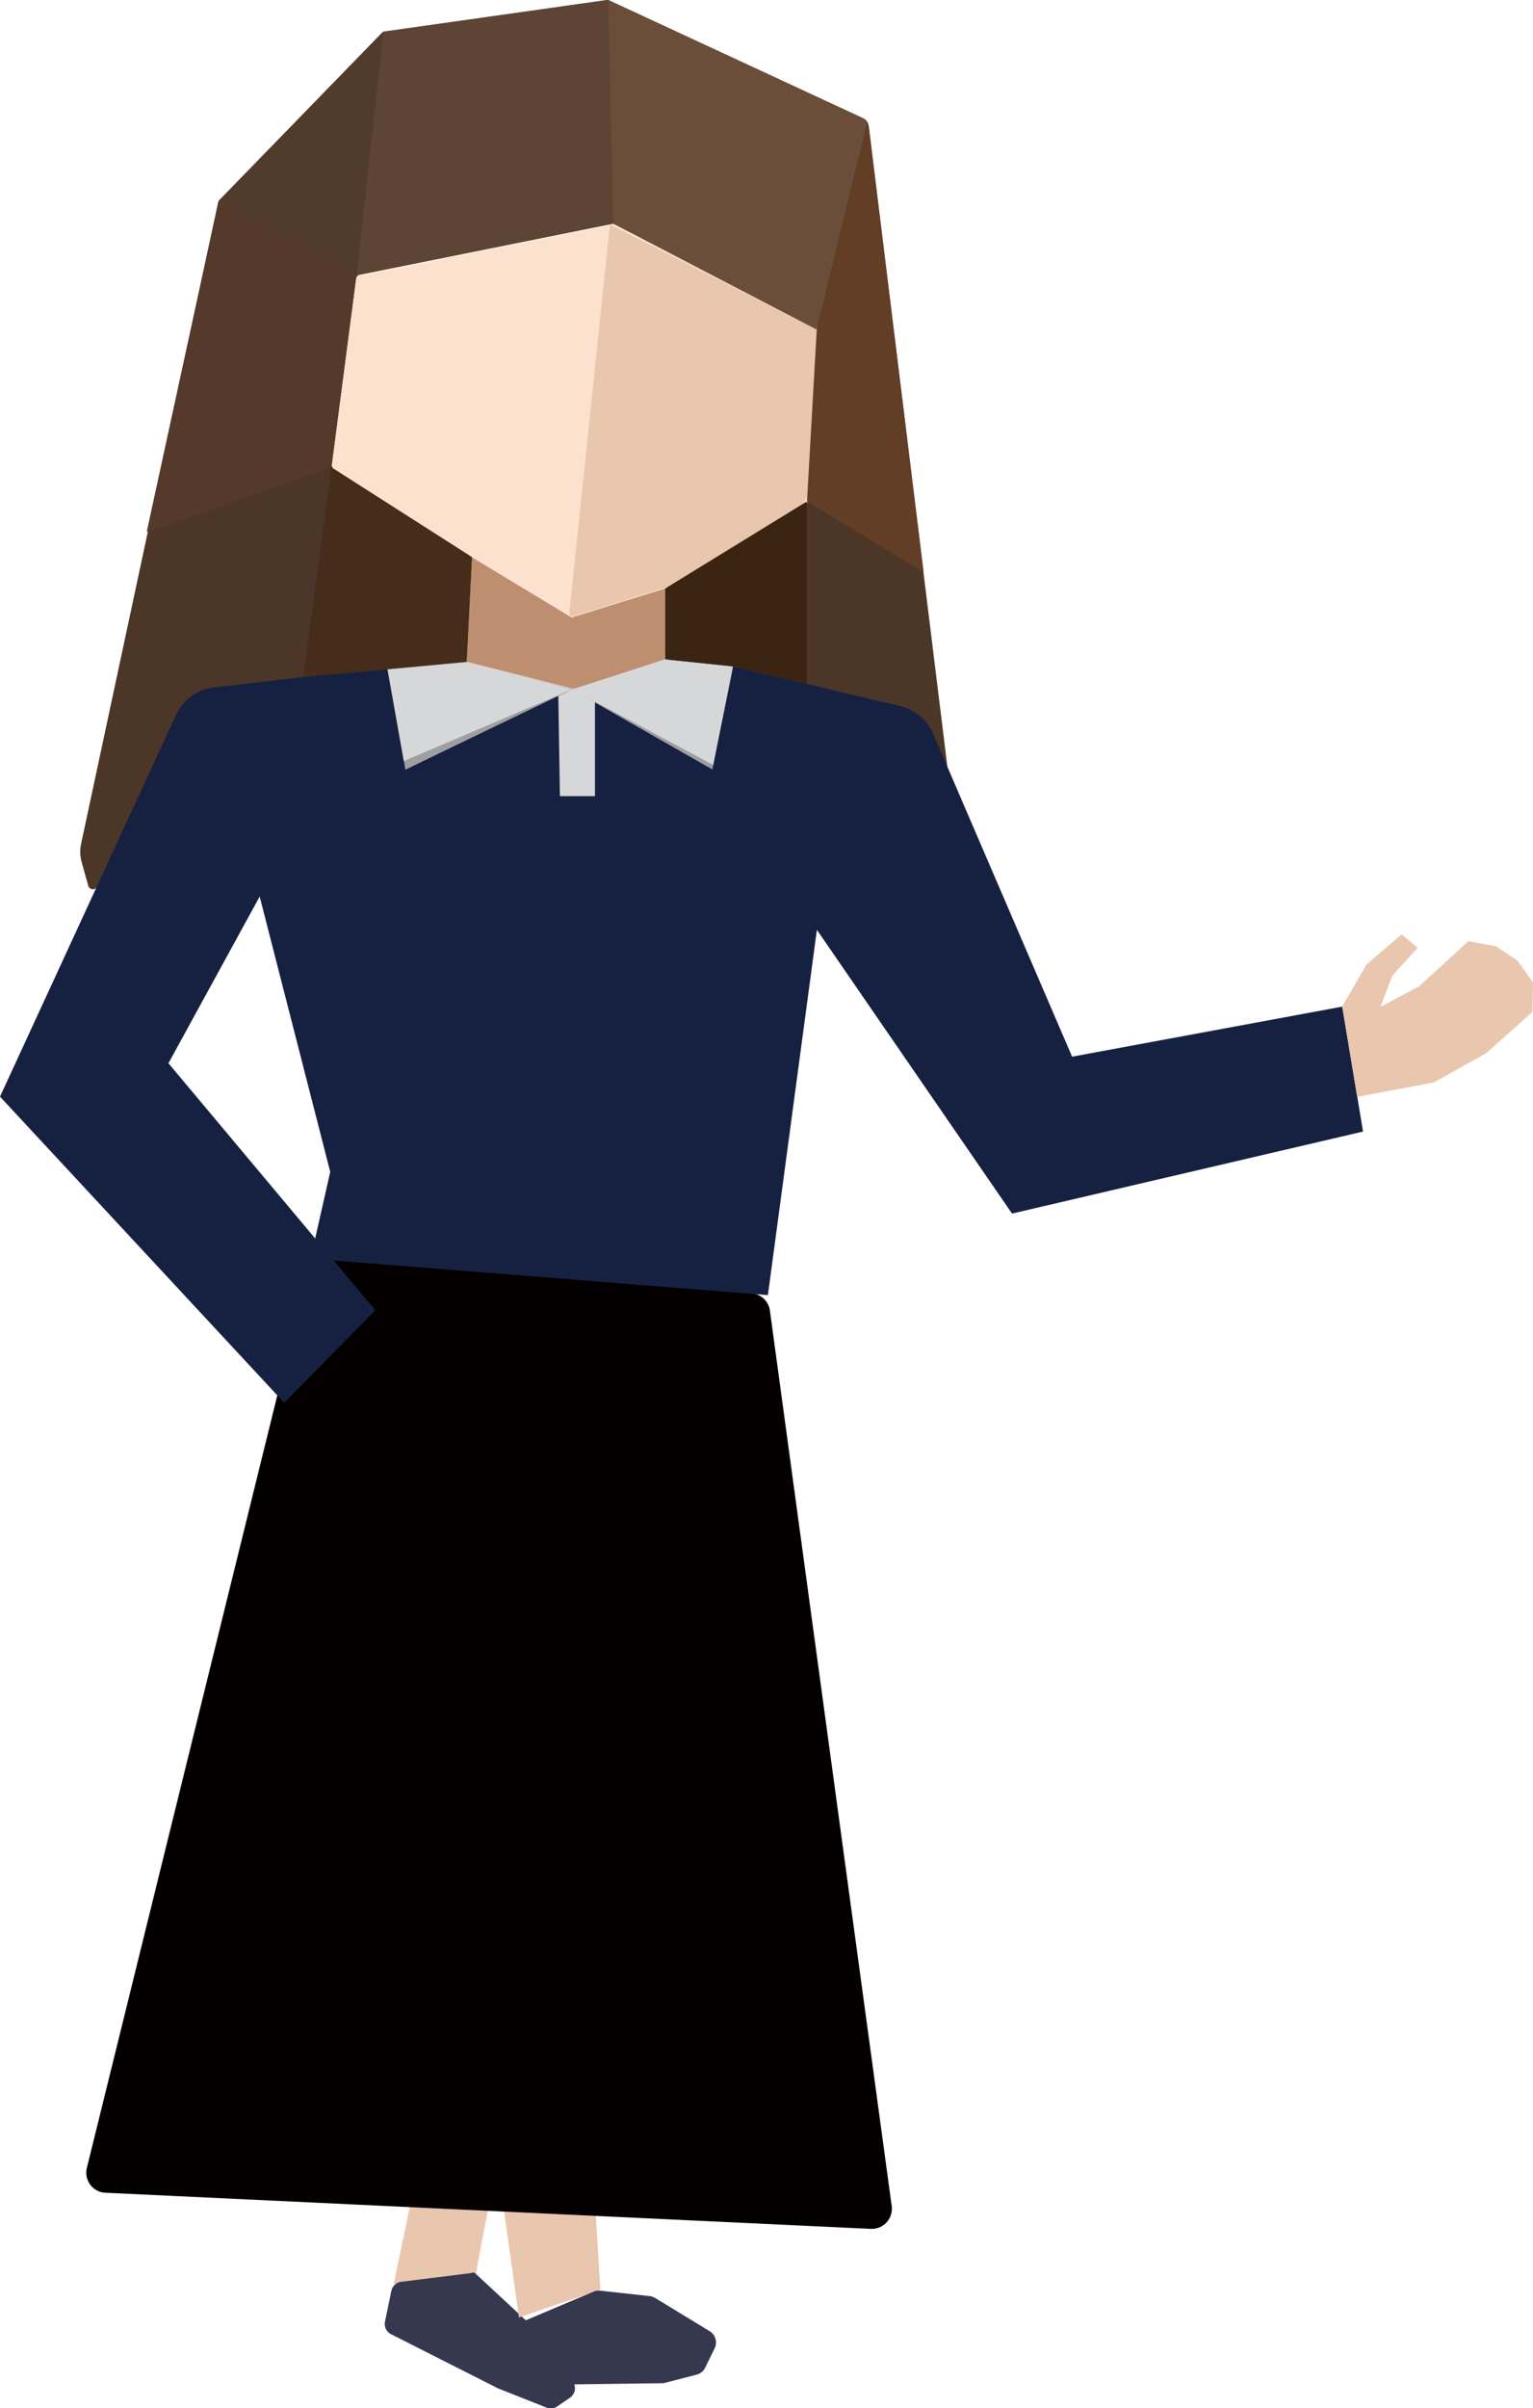 <svg xmlns="http://www.w3.org/2000/svg" viewBox="0 0 312.89 491.17"><defs><style>.cls-1{fill:#fce2ce;}.cls-2{fill:#4b3628;}.cls-3{fill:#bd8f70;}.cls-4{fill:#9f9fa0;}.cls-5{fill:#e9c6ae;}.cls-6{fill:#363850;}.cls-7{fill:#040000;}.cls-8{fill:#162142;}.cls-9{fill:#d6d7d8;}.cls-10{fill:#5d4434;}.cls-11{fill:#503b2d;}.cls-12{fill:#55392a;}.cls-13{fill:#462c1b;}.cls-14{fill:#6b4e39;}.cls-15{fill:#3c2413;}.cls-16{fill:#613e25;}</style></defs><g id="레이어_2" data-name="레이어 2"><g id="레이어_2-2" data-name="레이어 2"><path class="cls-1" d="M125.17,45.77,72.74,56.33l-5.1,39.15,45.53,29.4a8.37,8.37,0,0,0,7.39.84l26.06-9.48,18.72-14,2-35.06Z"/><path class="cls-2" d="M123.85,0,78.53,6.42a1,1,0,0,0-.58.3L44.81,40.77a.9.9,0,0,0-.26.49l-28,130.86a7.77,7.77,0,0,0,.1,3.65L18,180.6a1,1,0,0,0,1.88.18l18.88-38.27a1,1,0,0,1,.77-.56l52.93-7.38a1,1,0,0,0,.86-.85l3-19.4a1,1,0,0,0-.46-1L68.18,95.66a1,1,0,0,1-.46-1l4.93-37.79a1,1,0,0,1,.8-.86l51.38-10.34a.92.92,0,0,1,.65.09l41.31,21a1,1,0,0,1,.55,1l-2,33.89a1,1,0,0,1-.47.79L138.4,119a1,1,0,0,0-.46.71l-2.05,13.83a1,1,0,0,0,.81,1.14l41.63,8.08a1,1,0,0,1,.64.41l13.18,19a1,1,0,0,0,1.84-.69L177.27,25.65a1.92,1.92,0,0,0-1.12-1.54L124.42.13A.94.94,0,0,0,123.85,0Z"/><polygon class="cls-3" points="117.51 140.6 135.75 134.47 135.75 120.04 116.67 125.95 96.35 113.67 95.27 135 117.51 140.6"/><polygon class="cls-4" points="117.2 140.6 117.2 140.6 94.96 135 78.66 136.09 82.64 156.94 117.2 140.6"/><polygon class="cls-4" points="145.21 158.89 116.36 142.55 117.13 142.55 135.37 136.43 149.98 136.43 145.21 158.89"/><g id="레이어_1-2" data-name="레이어 1"><path class="cls-5" d="M85.18,442.69l-4.82,23.15,16.77-2.07s3.07-17.21,3.55-17.08Z"/><path class="cls-6" d="M79.79,476.05l21.74,11,.19.09,9.83,3.89a2.32,2.32,0,0,0,2.18-.24l2.6-1.78a2.33,2.33,0,0,0,.91-2.65l-1.6-5a2.37,2.37,0,0,0-.63-1L97.13,463.77c-.51-.48-.57-.22-1.25-.14l-14,1.74a2.35,2.35,0,0,0-2,1.85l-1.3,6.26A2.34,2.34,0,0,0,79.79,476.05Z"/><polygon class="cls-5" points="105.92 472.64 122.53 466.97 121.31 447.03 102.68 449.57 105.92 472.64"/><path class="cls-7" d="M182,449.93a4.11,4.11,0,0,1-4.26,4.65l-106.07-5-50.16-2.37a4.09,4.09,0,0,1-3.78-5.07L56.62,284.5a1.36,1.36,0,0,0,.06-.29l4.54-26.44a4.09,4.09,0,0,1,4.47-3.38l87.83,9.39a4.09,4.09,0,0,1,3.62,3.52Z"/><path class="cls-6" d="M106.65,486.43l28.5-.37a3.52,3.52,0,0,0,.64-.09l6.39-1.66a2.72,2.72,0,0,0,1.75-1.43l1.92-3.91a2.71,2.71,0,0,0-1-3.52l-11.14-6.78a2.93,2.93,0,0,0-1.11-.38l-10.1-1.11a2.74,2.74,0,0,0-1.36.2l-14.73,6.23a2.74,2.74,0,0,0-1.24,1l-2.4,3.78a2.71,2.71,0,0,0-.22,2.5l1.58,3.82A2.71,2.71,0,0,0,106.65,486.43Z"/><path class="cls-8" d="M79,136.09l-35.41,4.13a9.66,9.66,0,0,0-7.66,5.55L0,223.66H0l58,62.43L76.6,267.23,34.38,216.85l18.62-34L67.4,239l-4,17.7,93.33,7.44,10-74.5,39.83,57.87,71.64-16.73-4.23-25.48-55.15,10.21-28.38-65.91a9.69,9.69,0,0,0-6.67-5.59l-34.14-8.08-4.24,21L116.74,140.6l-34,16.34L79,136.09h0"/><path class="cls-5" d="M124.49,45.77l-8.1,77.42c-.19,1.82-.6,3,1.12,2.33l19.82-6.15,25.92-16.2a3.26,3.26,0,0,0,1.51-2.55l1.94-33.4L124.49,45.77"/><polygon class="cls-9" points="116.75 140.6 116.75 140.6 145.56 156.01 149.6 135.91 135.75 134.47 116.75 140.6"/><polygon class="cls-9" points="116.75 140.6 116.75 140.6 82.42 155.22 79.11 136.5 95.27 135 116.75 140.6"/><polygon class="cls-9" points="116.75 140.6 113.95 141.94 114.28 162.38 121.43 162.38 121.43 143.1 116.75 140.6"/><polygon class="cls-5" points="273.94 205.28 278.94 196.68 286.08 190.55 289.34 193.3 284.17 198.98 281.75 205.36 289.66 201.15 299.68 191.96 305.3 192.98 309.77 195.98 312.89 200.38 312.77 206.38 303.25 214.87 292.66 220.75 277 223.71 273.94 205.28"/></g><polyline class="cls-10" points="125.17 45.62 72.75 56.17 78.19 6.47 124.15 0 125.17 45.62"/><path class="cls-11" d="M72.55,56.07l-27.77-15a.14.14,0,0,1,0-.23L77.89,6.77a.15.15,0,0,1,.26.12L72.77,56A.15.15,0,0,1,72.55,56.07Z"/><path class="cls-12" d="M67.66,95.19l5.07-38.87a.23.23,0,0,0-.11-.22l-27.76-15a.21.21,0,0,0-.31.14L30,108.22a.21.21,0,0,0,.28.25L67.51,95.36A.22.22,0,0,0,67.66,95.19Z"/><polygon class="cls-13" points="61.87 138.11 95.27 135 96.35 113.67 67.64 95.32 61.87 138.11"/></g><g id="레이어_3" data-name="레이어 3"><path class="cls-14" d="M124.15,0l1,45.62,41.53,21.6,10.21-41.71a1.18,1.18,0,0,0-.65-1.35Z"/><polygon class="cls-15" points="164.66 102.28 164.66 139.48 149.6 135.91 135.75 134.47 135.75 120.04 164.66 102.28"/><path class="cls-16" d="M166.7,67.22l-2,35.06,23.82,14.44-11.2-91a.21.21,0,0,0-.41,0Z"/></g></g></svg>